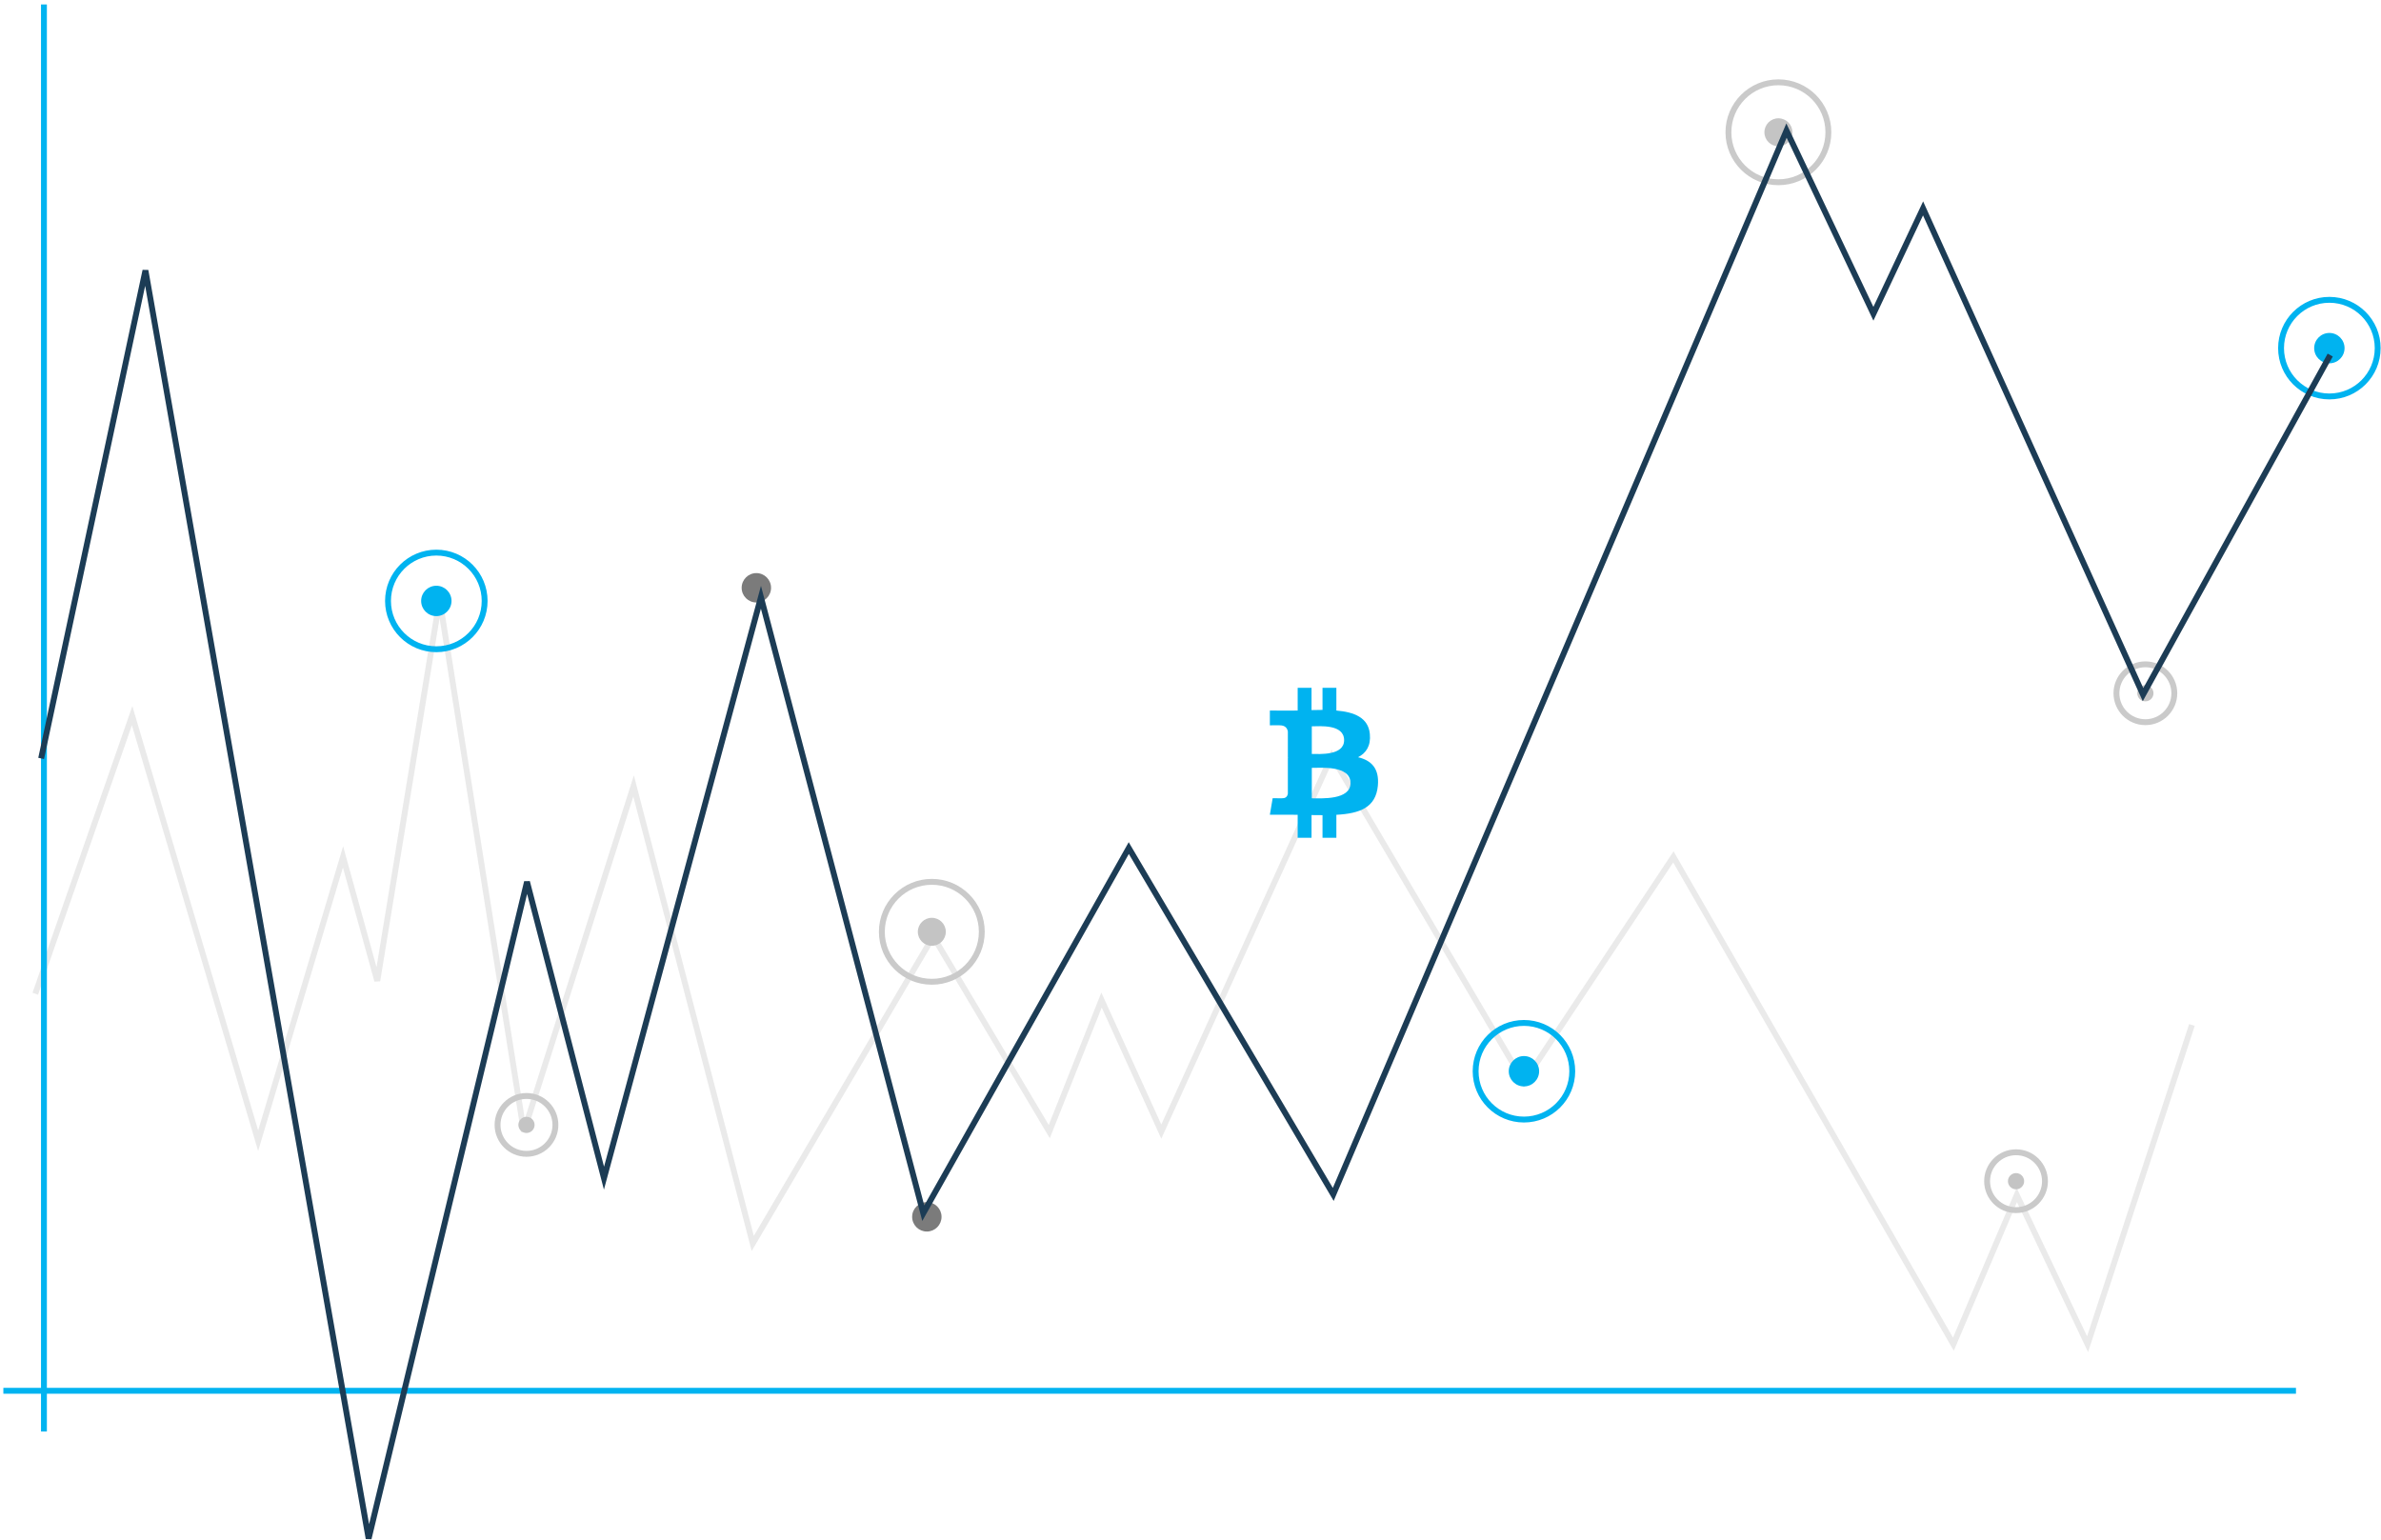 <?xml version="1.0" encoding="UTF-8"?>
<svg width="405px" height="262px" viewBox="0 0 405 262" version="1.1" xmlns="http://www.w3.org/2000/svg" xmlns:xlink="http://www.w3.org/1999/xlink">
    <!-- Generator: Sketch 49 (51002) - http://www.bohemiancoding.com/sketch -->
    <title>secend illustration</title>
    <desc>Created with Sketch.</desc>
    <defs></defs>
    <g id="Things-you-need-to-know" stroke="none" stroke-width="1" fill="none" fill-rule="evenodd">
        <g id="22.01.18-Bitcoin.org_things-you-need-to-know-Desktop-1200px--" transform="translate(-958, -1301)">
            <g id="//body" transform="translate(215, 717)">
                <g id="2" transform="translate(0, 520)">
                    <g id="secend-illustration" transform="translate(700, 39)">
                        <g id="bitcoin-price-is-volatile">
                            <polyline id="Path-100" stroke="#979797" stroke-width="1" opacity="0.2" points="49 194.034 65.472 146.734 86.911 219.031 101.349 170.756 107.173 191.848 117.777 127 132.103 217.487 150.771 158.686 171.041 236.51 201.743 184.293 221.477 217.487 230.366 195.108 240.533 217.487 269.541 153.594 302.212 209.055 327.638 170.756 375.266 253.653 386.05 228.274 398.092 253.653 415.841 199.348"></polyline>
                            <circle id="Oval-2" fill="#7B7B7B" fill-rule="evenodd" cx="200.653" cy="231.984" r="2.5"></circle>
                            <circle id="Oval-2" fill="#7B7B7B" fill-rule="evenodd" cx="171.653" cy="124.984" r="2.5"></circle>
                            <g id="dots" stroke-width="1" fill-rule="evenodd" transform="translate(193, 175)">
                                <circle id="Oval-2" fill="#C4C4C4" cx="8.5" cy="8.5" r="2.38"></circle>
                                <circle id="Oval-2" stroke="#CACACA" cx="8.5" cy="8.5" r="8.5"></circle>
                            </g>
                            <g id="dots-copy-2" stroke-width="1" fill-rule="evenodd" transform="translate(337, 39)">
                                <circle id="Oval-2" fill="#C4C4C4" cx="8.5" cy="8.5" r="2.38"></circle>
                                <circle id="Oval-2" stroke="#CACACA" cx="8.5" cy="8.5" r="8.5"></circle>
                            </g>
                            <path d="M276.006,149.848 C276.205,151.887 275.348,153.113 274.001,153.803 C276.236,154.339 277.644,155.673 277.369,158.661 C277.017,162.386 274.261,163.382 270.312,163.597 L270.312,167.506 L267.955,167.506 L267.955,163.658 C267.358,163.658 266.73,163.658 266.087,163.643 L266.087,167.506 L263.73,167.506 L263.73,163.597 C263.179,163.597 262.628,163.582 262.061,163.582 L259,163.582 L259.475,160.777 C261.204,160.807 261.174,160.777 261.174,160.777 C261.832,160.777 262.016,160.302 262.061,159.995 L262.061,153.833 L262.306,153.833 C262.215,153.818 262.123,153.818 262.061,153.818 L262.061,149.419 C261.97,148.928 261.663,148.376 260.699,148.376 C260.699,148.376 260.73,148.346 259,148.376 L259,145.863 L262.245,145.878 C262.72,145.878 263.225,145.878 263.73,145.863 L263.73,142 L266.087,142 L266.087,145.786 C266.715,145.771 267.342,145.755 267.955,145.755 L267.955,142 L270.312,142 L270.312,145.863 C273.343,146.123 275.746,147.058 276.006,149.848 Z M272.715,158.202 C272.715,155.167 267.725,155.611 266.133,155.611 L266.133,160.792 C267.725,160.792 272.715,161.129 272.715,158.202 Z M271.628,150.906 C271.628,148.131 267.465,148.545 266.133,148.545 L266.133,153.251 C267.465,153.251 271.628,153.557 271.628,150.906 Z" id="btc---FontAwesome-Copy" fill="#00b3f0" fill-rule="evenodd"></path>
                            <g id="dots" stroke-width="1" fill-rule="evenodd" transform="translate(127.631, 211.422)">
                                <circle id="Oval-2" fill="#C4C4C4" cx="4.922" cy="4.922" r="1.378"></circle>
                                <circle id="Oval-2" stroke="#CACACA" cx="4.922" cy="4.922" r="4.922"></circle>
                            </g>
                            <g id="dots" stroke-width="1" fill-rule="evenodd" transform="translate(381, 221)">
                                <circle id="Oval-2" fill="#C4C4C4" cx="4.922" cy="4.922" r="1.378"></circle>
                                <circle id="Oval-2" stroke="#CACACA" cx="4.922" cy="4.922" r="4.922"></circle>
                            </g>
                            <g id="dots-copy" stroke-width="1" fill-rule="evenodd" transform="translate(403, 138)">
                                <circle id="Oval-2" fill="#C4C4C4" cx="4.922" cy="4.922" r="1.378"></circle>
                                <circle id="Oval-2" stroke="#CACACA" cx="4.922" cy="4.922" r="4.922"></circle>
                            </g>
                            <g id="Group-7" stroke-width="1" fill-rule="evenodd" transform="translate(294, 199)">
                                <circle id="Oval-2" fill="#00b3f0" cx="8.218" cy="8.218" r="2.583"></circle>
                                <circle id="Oval-2" stroke="#00b3f0" cx="8.218" cy="8.218" r="8.218"></circle>
                            </g>
                            <g id="Group-7-Copy-2" stroke-width="1" fill-rule="evenodd" transform="translate(431, 76)">
                                <circle id="Oval-2" fill="#00b3f0" cx="8.218" cy="8.218" r="2.583"></circle>
                                <circle id="Oval-2" stroke="#00b3f0" cx="8.218" cy="8.218" r="8.218"></circle>
                            </g>
                            <g id="Group-7-Copy" stroke-width="1" fill-rule="evenodd" transform="translate(109, 119)">
                                <circle id="Oval-2" fill="#00b3f0" cx="8.218" cy="8.218" r="2.583"></circle>
                                <circle id="Oval-2" stroke="#00b3f0" cx="8.218" cy="8.218" r="8.218"></circle>
                            </g>
                            <path d="M50.474,25.759 L50.474,268.5" id="Path-101" stroke="#00b3f0" stroke-width="1"></path>
                            <path d="M43.572,261.573 L433.536,261.573" id="Path-102" stroke="#00b3f0" stroke-width="1"></path>
                            <polyline id="Path-99" stroke="#1C3C55" stroke-width="1" points="49.999 154.006 67.74 71.004 105.702 286.709 132.642 175 145.736 225.402 172.433 126.593 200.047 231.368 235 169.255 269.781 228.171 346.877 47.212 361.659 78.371 370.107 60.445 407.522 143.159 439.363 85.395"></polyline>
                        </g>
                    </g>
                </g>
            </g>
        </g>
    </g>
</svg>
